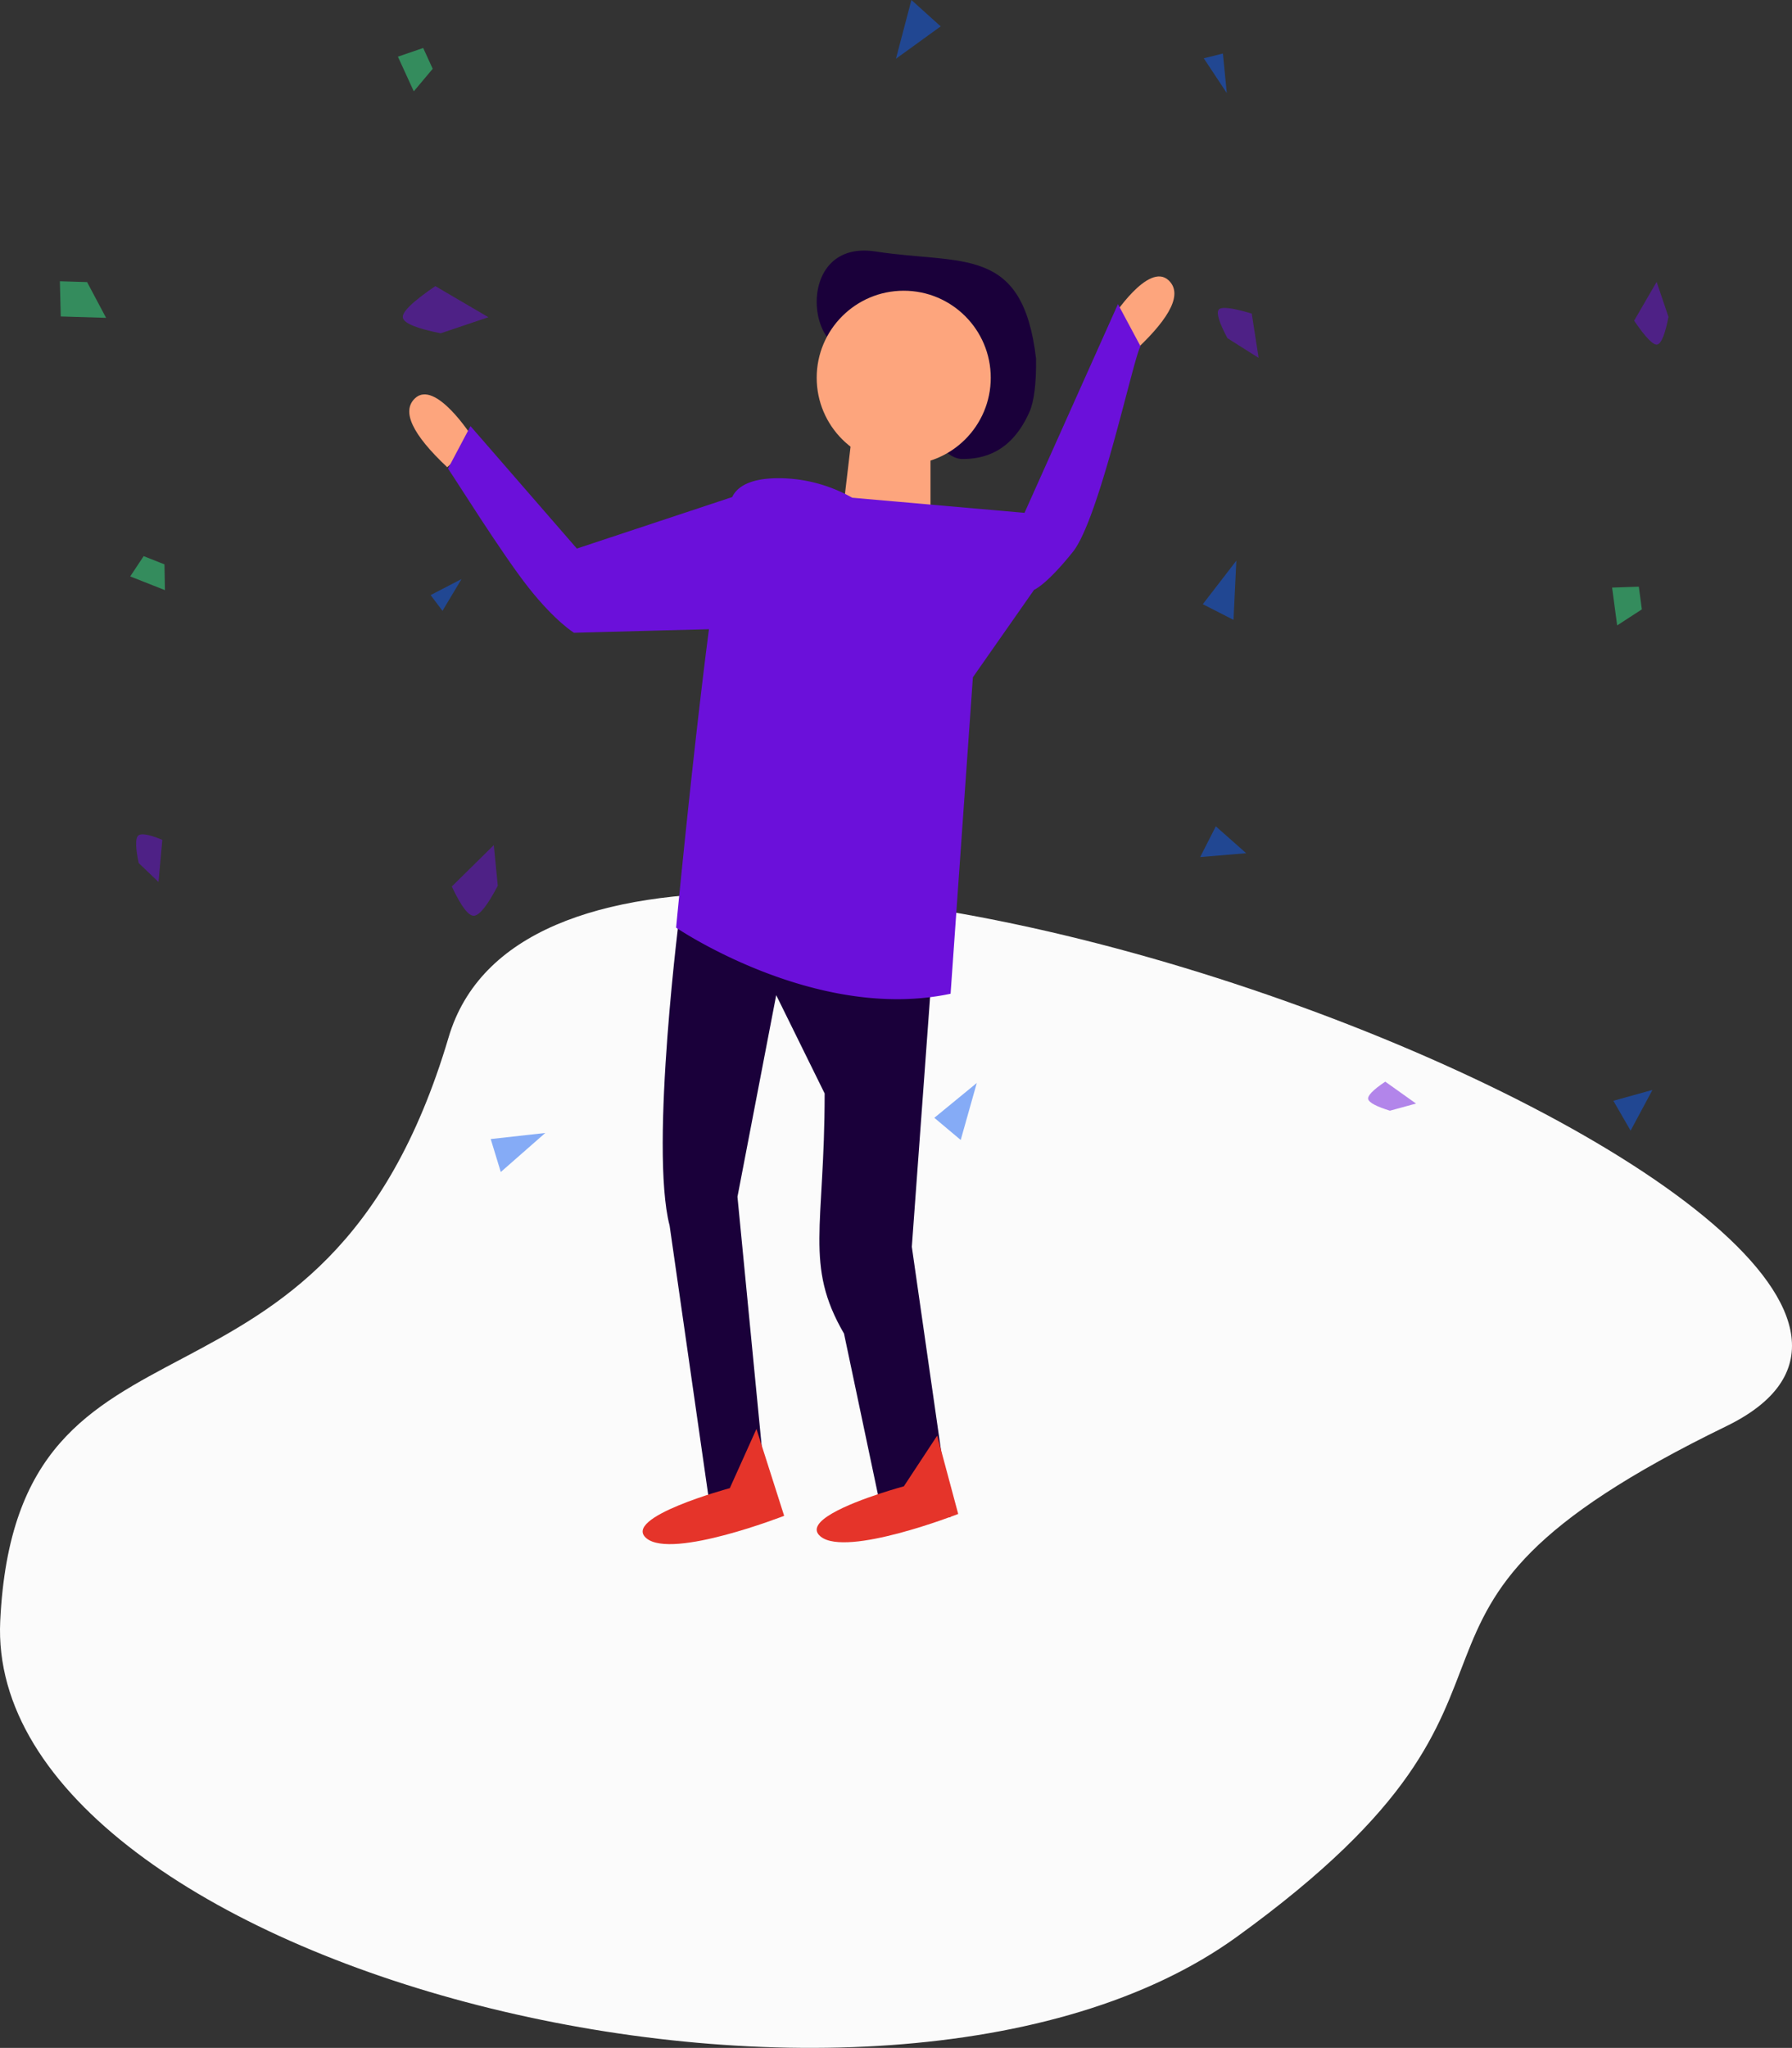 <svg id="Component_1_1" data-name="Component 1 – 1" xmlns="http://www.w3.org/2000/svg" width="388" height="443.227" viewBox="0 0 388 443.227">
  <rect x="0" y="0" width="388" height="443.227" fill="#333333" stroke="none"/>
  <path id="Path-8" d="M97.134,225.271C70.1,316.5,3.673,276.842.05,351.574s190.337,124.358,267.737,68.394,19.407-68.394,106-110.526S124.169,134.037,97.134,225.271Z" transform="translate(0 -0.773)" fill="#fbfbfb" fill-rule="evenodd"/>
  <path id="Path-10" d="M341.931,126.438l-2.984,4.958,7.461,3.542v-6.375Z" transform="translate(274.645 -228.656) rotate(57)" fill="rgba(54,226,134,0.51)" fill-rule="evenodd"/>
  <path id="Path-10-2" data-name="Path-10" d="M176.721,180.625l-2.984,4.958,7.461,3.542V182.75Z" transform="translate(128.073 433.628) rotate(-123)" fill="rgba(54,226,134,0.51)" fill-rule="evenodd"/>
  <path id="Path-10-3" data-name="Path-10" d="M175.016,122.188l-3.411,6.818,8.527,4.87v-8.766Z" transform="translate(369.242 242.711) rotate(176)" fill="rgba(54,226,134,0.51)" fill-rule="evenodd"/>
  <path id="Path-10-4" data-name="Path-10" d="M79.727,10.625l-2.984,4.958L84.2,19.125V12.75Z" transform="matrix(0.766, 0.643, -0.643, 0.766, 37.39, -49.019)" fill="rgba(54,226,134,0.51)" fill-rule="evenodd"/>
  <path id="Path-10-5" data-name="Path-10" d="M22.17,121.125l-2.984,4.339,7.461,3.1v-5.578Z" transform="translate(6.823 -0.355) rotate(-1)" fill="rgba(54,226,134,0.51)" fill-rule="evenodd"/>
  <path id="Path-10-6" data-name="Path-10" d="M6.608,60.563,3.2,67.38l8.527,4.87V63.484Z" transform="translate(-21.304 10.502) rotate(-28)" fill="rgba(54,226,134,0.51)" fill-rule="evenodd"/>
  <path id="Path-10-Copy" d="M342.144,235.875l5.267,8.5,2.194-8.5Z" transform="translate(319.854 658.949) rotate(-120)" fill="#115cf3" fill-rule="evenodd" opacity="0.5"/>
  <path id="Path-10-Copy-2" data-name="Path-10-Copy" d="M252.611,180.625l5.267,8.5,2.194-8.5Z" transform="translate(-15.763 328.571) rotate(-63)" fill="#115cf3" fill-rule="evenodd" opacity="0.5"/>
  <path id="Path-10-Copy-3" data-name="Path-10-Copy" d="M253.677,122.188l5.267,11.688,2.194-11.687Z" transform="translate(437.631 358.194) rotate(-153)" fill="#115cf3" fill-rule="evenodd" opacity="0.5"/>
  <path id="Path-10-Copy-4" data-name="Path-10-Copy" d="M252.611,12.75l3.01,8.5,1.254-8.5Z" transform="translate(12.451 61.358) rotate(-14)" fill="#115cf3" fill-rule="evenodd" opacity="0.5"/>
  <path id="Path-10-Copy-5" data-name="Path-10-Copy" d="M196.12,234.813l5.267,11.688,2.194-11.687Z" transform="matrix(-0.766, -0.643, 0.643, -0.766, 207.255, 552.699)" fill="#115cf3" fill-rule="evenodd" opacity="0.5"/>
  <path id="Path-10-Copy-6" data-name="Path-10-Copy" d="M173.737,60.563l6.019,11.688,2.508-11.687Z" transform="translate(277.531 -101.393) rotate(98)" fill="#115cf3" fill-rule="evenodd" opacity="0.5"/>
  <path id="Path-10-Copy-7" data-name="Path-10-Copy" d="M183.329,2.125l6.019,11.688,2.508-11.687Z" transform="translate(62.519 -124.249) rotate(42)" fill="#115cf3" fill-rule="evenodd" opacity="0.5"/>
  <path id="Path-10-Copy-8" data-name="Path-10-Copy" d="M100.192,243.313,105.458,255l2.194-11.687Z" transform="translate(-94.959 420.612) rotate(-107)" fill="#115cf3" fill-rule="evenodd" opacity="0.5"/>
  <path id="Path-10-Copy-9" data-name="Path-10-Copy" d="M86.335,125.375l3.01,7.438,1.254-7.437Z" transform="matrix(-0.602, -0.799, 0.799, -0.602, 47.603, 276.662)" fill="#115cf3" fill-rule="evenodd" opacity="0.5"/>
  <path id="Path-10-Copy-2-2" data-name="Path-10-Copy-2" d="M343.21,64.813l4.682,8.5q6.72-.383,7.023-1.7t-3.9-5.1Z" transform="matrix(0.515, 0.857, -0.857, 0.515, 237.482, -266.494)" fill="#6b10da" fill-rule="evenodd" opacity="0.5"/>
  <path id="Path-10-Copy-2-3" data-name="Path-10-Copy-2" d="M287.784,234.813l3.4,7.438q4.887-.335,5.107-1.488t-2.837-4.462Z" transform="translate(673.231 298.307) rotate(150)" fill="#6b10da" fill-rule="evenodd" opacity="0.5"/>
  <path id="Path-10-Copy-2-4" data-name="Path-10-Copy-2" d="M253.677,68l4.682,8.5q6.72-.383,7.023-1.7t-3.9-5.1Z" transform="matrix(-0.94, -0.342, 0.342, -0.94, 487.717, 228.138)" fill="#6b10da" fill-rule="evenodd" opacity="0.5"/>
  <path id="Path-10-Copy-2-5" data-name="Path-10-Copy-2" d="M88.467,185.938l5.107,11.688q7.331-.526,7.661-2.337t-4.256-7.013Z" transform="matrix(0.358, 0.934, -0.934, 0.358, 248.909, 33.718)" fill="#6b10da" fill-rule="evenodd" opacity="0.5"/>
  <path id="Path-10-Copy-2-6" data-name="Path-10-Copy-2" d="M78.874,62.688l6.384,11.688q9.164-.526,9.576-2.338t-5.32-7.012Z" transform="matrix(-0.857, 0.515, -0.515, -0.857, 205.622, 81.759)" fill="#6b10da" fill-rule="evenodd" opacity="0.5"/>
  <path id="Path-10-Copy-2-7" data-name="Path-10-Copy-2" d="M19.186,181.688l3.4,8.5q4.887-.383,5.107-1.7t-2.837-5.1Z" transform="translate(-31.074 361.481) rotate(-153)" fill="#6b10da" fill-rule="evenodd" opacity="0.5"/>
  <path id="Shape" d="M99.72,37.676,97.627,55.43,116.47,68.107V42.747Z" transform="translate(85 54.227)" fill="#fda57d"/>
  <path id="Shape-2" data-name="Shape" d="M58.491-274.094l8.393,58.477-4.43,60.564,54.539,12.914s6.74-51.978,2.329-68.916l-8.388-58.477H98.345l6.291,64.74-8.388,43.641-10.49-21.284c0-28.982,4.43-37.147-4.194-51.978l-8.37-39.682Z" transform="translate(264.31 54.227) rotate(180)" fill="#1a003a"/>
  <path id="Shape-3" data-name="Shape" d="M170.634,9.434c-2.113-5.689-14.674,2-14.674,2l-1.033,1.256,2.9,7.072Q172.747,15.122,170.634,9.434Z" transform="translate(95.551 127.016) rotate(-26)" fill="#fda57d"/>
  <path id="Shape-Copy-3" d="M17.685-34.948c-2.113,5.689-14.674-2-14.674-2L1.979-38.207l2.9-7.072Q19.8-40.637,17.685-34.948Z" transform="matrix(-0.899, -0.438, 0.438, -0.899, 121.043, 62.548)" fill="#fda57d"/>
  <path id="Shape-4" data-name="Shape" d="M75.437,45.174,38.127,41.9a32.584,32.584,0,0,0-15.537-4.221c-4.144-.052-8.34.7-10.151,3.536C8.294,47.7,0,134.955,0,134.955s30.179,20.549,59.429,14.3l4.829-68.488L77.509,61.834s2.6-.972,8.4-8.217S99.124,11.125,100.557,9.132L95.666,0Z" transform="translate(146.39 65.82)" fill="#6b10da"/>
  <path id="Path-9" d="M107.778-45.117c8.438,0,14.946,27.6,20.293,24.635C141.116-27.728,145.465,2.7,126.622-.2S94.733,1.254,91.834-23.381q-.09-8.136,1.449-11.593C97.249-43.876,103.43-45.117,107.778-45.117Z" transform="translate(316.158 54.227) rotate(180)" fill="#1a003a" fill-rule="evenodd"/>
  <ellipse id="Oval" cx="18.843" cy="18.838" rx="18.843" ry="18.838" transform="translate(176.829 62.922)" fill="#fda57d"/>
  <path id="Shape-5" data-name="Shape" d="M117.92,256.49l4.55,16.952s-24.149,9.431-29.775,4.9c-3.888-3.13,6.2-7.133,12.8-9.306,2.951-.971,5.205-1.578,5.205-1.578Z" transform="translate(85 54.227)" fill="#e5342a"/>
  <path id="Shape-Copy-2" d="M78.784,255.041l6,18.8s-24.149,9.431-29.775,4.9,18.008-10.884,18.008-10.884Z" transform="translate(85 54.227)" fill="#e5342a"/>
  <path id="Shape-Copy" d="M150.1-119.5l-39.036,12.939c-4.729,2.7-29.127-105.458,0-99.17l4.809,68.928,34.847-.921s4.036,2.436,9.809,9.728S176.573-104.2,178-102.19L173.129-93Z" transform="translate(275 -0.773) rotate(180)" fill="#6b10da"/>
</svg>
